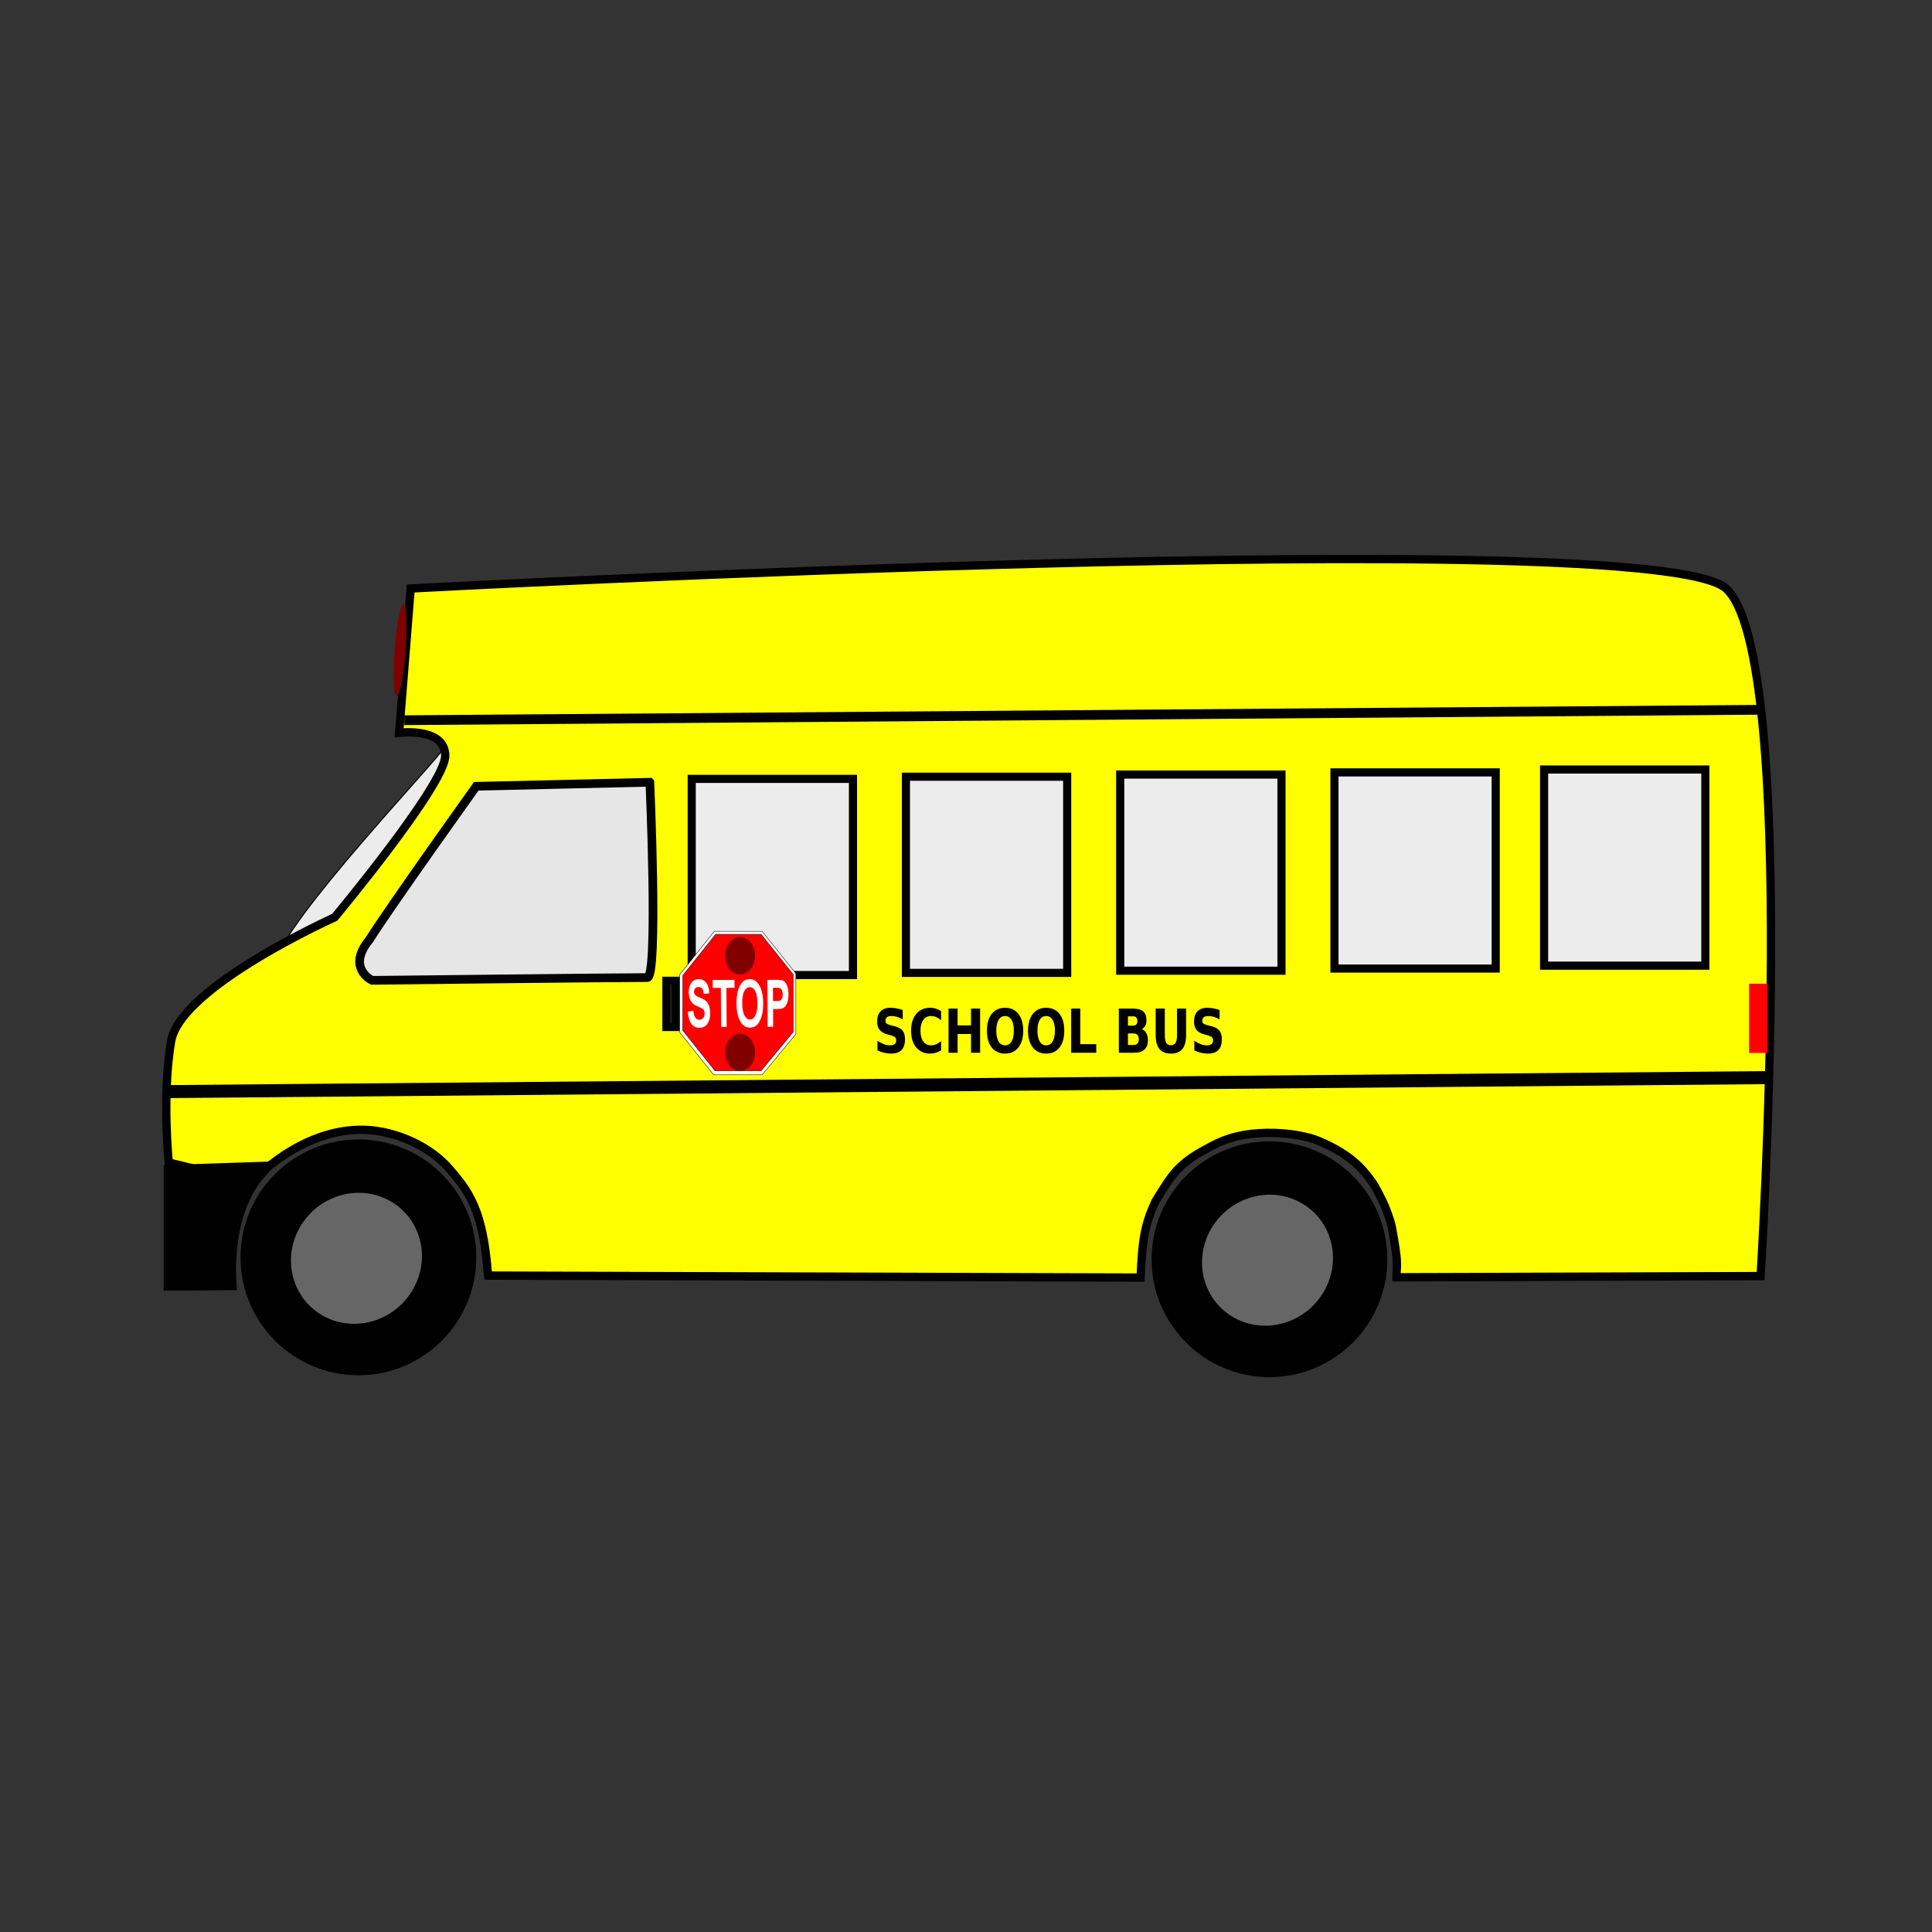 <svg:svg xmlns:dc="http://purl.org/dc/elements/1.1/" xmlns:ns1="http://sodipodi.sourceforge.net/DTD/sodipodi-0.dtd" xmlns:ns2="http://www.inkscape.org/namespaces/inkscape" xmlns:ns4="http://creativecommons.org/ns#" xmlns:ns6="http://www.w3.org/1999/xlink" xmlns:rdf="http://www.w3.org/1999/02/22-rdf-syntax-ns#" xmlns:svg="http://www.w3.org/2000/svg" height="294.992" id="svg2" version="1.0" viewBox="-24.583 -84.721 294.992 294.992" width="294.992" ns1:docname="SchoolFreeware-Moving-School-Bus.svg" ns1:version="0.32" ns2:export-filename="/Users/schoolfreeware/Desktop/S4m_Pics/SchoolBus.png" ns2:export-xdpi="90" ns2:export-ydpi="90" ns2:label="Bus" ns2:output_extension="org.inkscape.output.svg.inkscape" ns2:version="0.91 r13725">
  <svg:rect x="-24.583" y="-84.721" width="294.992" height="294.992" fill="#333333" stroke="none"/>
  <svg:defs id="defs29" />
  <ns1:namedview bordercolor="#666666" borderopacity="1.0" gridtolerance="10.0" guidetolerance="10.0" id="base" objecttolerance="10.0" pagecolor="#ffffff" showgrid="true" showguides="true" ns2:current-layer="layer4" ns2:cx="180.56372" ns2:cy="25.475103" ns2:guide-bbox="true" ns2:pageopacity="0.0" ns2:pageshadow="2" ns2:window-height="886" ns2:window-maximized="0" ns2:window-width="1388" ns2:window-x="383" ns2:window-y="1" ns2:zoom="6.93">
    <ns2:grid id="grid3637" type="xygrid" />
  </ns1:namedview>
  <svg:g id="layer1" style="display:inline" ns2:groupmode="layer" ns2:label="Bus">
    <svg:g id="g3536">
      <svg:path d="M 42.912,29.806 C 43.178,30.285 17.994,56.678 17.733,62.055 17.138,74.297 47.204,35.17 46.205,33.966 l -1.646,-3.744 -1.647,-0.416 z" id="path3264" style="fill:#ececec;fill-rule:evenodd;stroke:#000000;stroke-width:0.155px" ns1:nodetypes="cscccc" ns2:connector-curvature="0" />
      <svg:path d="m 49.959,110.043 99.611,0.303 c 0.27,-5.95 0.62,-8.033 2.25,-11.605 1.222,-1.995 2.227,-3.648 3.338,-4.816 1.78,-1.872 3.588,-2.743 5.169,-3.603 2.752,-1.498 5.449,-2.014 8.54,-2.068 3.424,-0.06 6.4,0.61 7.777,1.182 1.951,0.81 4.974,2.272 7.082,4.788 1.406,1.678 1.698,2.245 2.815,4.493 0.449,0.904 1.187,2.886 1.386,3.898 0.233,1.183 0.552,3.104 0.675,4.13 0.224,1.864 0.019,2.49 0.029,3.559 L 244.24,110.12 c 0,0 5.98,-94.853 -5.28,-104.98 C 227.71,-4.993 38.12,5.137 38.12,5.137 l -1.76,22.022 c 0,0 7.035,-0.881 7.035,3.523 0,4.405 -16.884,24.665 -16.884,24.665 0,0 -23.566,10.57 -24.973,18.939 -1.407,8.368 -0.352,18.498 -0.352,18.498 l 12.588,3.036 c 0,0 7.544,-8.416 17.444,-8.026 4.707,0.185 9.91,2.521 12.906,6.055 0.833,0.982 1.639,1.923 2.351,3.027 0.639,0.99 1.202,2.127 1.64,3.293 1.133,3.013 1.552,6.579 1.788,9.556 z" id="path3260" style="fill:#ffff00;fill-rule:evenodd;stroke:#000000;stroke-width:1.269" ns1:nodetypes="cccssssssssccsccscsccsssscc" ns2:connector-curvature="0" />
      <svg:path d="m 0.492,93.253 0,19.015 11.042,-0.083 c 0,0 -1.456,-11.002 4.395,-17.468 l 1.845,-2.036 z" id="path3280" style="fill:#000000;fill-rule:evenodd;stroke:#000000;stroke-width:0.169px" ns1:nodetypes="cccccc" ns2:connector-curvature="0" />
      <svg:path d="M 37.156,25.246 C 244.291,23.655 244.291,23.655 244.291,23.655" id="path3266" style="fill:none;stroke:#000000;stroke-width:1.492" ns1:nodetypes="cc" ns2:connector-curvature="0" />
      <svg:rect height="29.95" id="rect3268" style="fill:#ececec;stroke:#000000;stroke-width:1.24" width="24.622" x="81.032" y="34.206" />
      <svg:rect height="29.95" id="rect3272" style="fill:#ececec;stroke:#000000;stroke-width:1.24" width="24.622" x="113.74" y="33.875" />
      <svg:rect height="29.95" id="rect3274" style="fill:#ececec;stroke:#000000;stroke-width:1.24" width="24.622" x="146.46" y="33.545" />
      <svg:rect height="29.95" id="rect3276" style="fill:#ececec;stroke:#000000;stroke-width:1.24" width="24.622" x="179.17" y="33.215" />
      <svg:rect height="29.95" id="rect3278" style="fill:#ececec;stroke:#000000;stroke-width:1.24" width="24.622" x="211.18" y="32.774" />
      <svg:path d="M 1.889,92.344 Z" id="path3282" style="fill:none;stroke:#000000;stroke-width:0.148px" ns2:connector-curvature="0" />
      <svg:path d="M 0.967,81.954 C 245.111,79.822 245.111,79.822 245.111,79.822" id="path3284" style="fill:none;stroke:#000000;stroke-width:1.987" ns1:nodetypes="cc" ns2:connector-curvature="0" />
      <svg:path d="m 96.936,73.159 0,-9.233 -5.148,-6.446 -7.304,0 -5.287,6.62 0,8.798 5.183,6.489 6.017,0 1.391,0 5.148,-6.228 z" id="path2734" style="fill:#ffffff;fill-rule:evenodd;stroke:#000000;stroke-width:0.065px" ns2:connector-curvature="0" />
      <svg:path d="m 96.529,72.852 0,-8.783 -4.897,-6.132 -6.948,0 -5.029,6.297 0,8.369 4.929,6.173 5.724,0 1.324,0 4.897,-5.924 z" id="path2715" style="fill:#ff0000;fill-rule:evenodd;stroke:#000000;stroke-width:0.061px" ns2:connector-curvature="0" />
      <svg:path d="m 80.443,69.75 0.826,-0.139 c 0.099,0.916 0.406,1.374 0.923,1.373 0.255,-10e-4 0.456,-0.094 0.601,-0.28 0.145,-0.19 0.217,-0.423 0.215,-0.7 C 83.007,69.841 82.981,69.702 82.929,69.588 82.877,69.474 82.798,69.382 82.693,69.31 82.588,69.235 82.334,69.112 81.93,68.94 81.569,68.788 81.304,68.622 81.135,68.443 80.967,68.264 80.832,68.03 80.73,67.74 c -0.1,-0.294 -0.151,-0.608 -0.153,-0.944 -0.003,-0.391 0.058,-0.743 0.181,-1.057 0.126,-0.313 0.3,-0.55 0.522,-0.71 0.222,-0.16 0.497,-0.24 0.825,-0.241 0.493,-10e-4 0.879,0.185 1.158,0.56 0.28,0.374 0.43,0.91 0.45,1.608 l -0.847,0.065 c -0.039,-0.385 -0.121,-0.653 -0.246,-0.806 -0.124,-0.153 -0.3,-0.23 -0.528,-0.229 -0.228,0 -0.403,0.068 -0.525,0.202 -0.122,0.134 -0.183,0.3 -0.182,0.499 0.002,0.195 0.059,0.36 0.171,0.493 0.113,0.134 0.37,0.28 0.774,0.439 0.426,0.172 0.735,0.354 0.924,0.546 0.192,0.188 0.339,0.434 0.441,0.737 0.102,0.3 0.154,0.665 0.157,1.095 0.004,0.623 -0.129,1.146 -0.401,1.571 -0.269,0.424 -0.694,0.637 -1.276,0.638 -1.027,0.002 -1.605,-0.816 -1.732,-2.456 m 5.08,2.322 -0.04,-5.956 -1.245,0.002 -0.008,-1.212 3.331,-0.008 0.008,1.213 -1.242,0.003 0.04,5.956 -0.844,0.002 m 2.351,-3.546 c -0.005,-0.854 0.079,-1.557 0.255,-2.108 0.178,-0.554 0.411,-0.967 0.7,-1.239 0.289,-0.271 0.64,-0.407 1.054,-0.408 0.6,-0.001 1.09,0.319 1.471,0.96 0.383,0.642 0.579,1.556 0.587,2.743 0.008,1.199 -0.186,2.137 -0.582,2.813 -0.347,0.597 -0.822,0.896 -1.424,0.898 -0.607,0.001 -1.087,-0.293 -1.442,-0.882 -0.405,-0.674 -0.611,-1.6 -0.619,-2.777 m 0.872,-0.05 c 0.005,0.824 0.121,1.444 0.347,1.857 0.226,0.41 0.504,0.615 0.834,0.614 0.333,0 0.607,-0.205 0.823,-0.613 0.215,-0.411 0.321,-1.04 0.315,-1.888 -0.005,-0.831 -0.117,-1.445 -0.333,-1.843 -0.214,-0.397 -0.493,-0.595 -0.838,-0.595 -0.344,0.001 -0.623,0.202 -0.836,0.604 -0.214,0.401 -0.318,1.022 -0.312,1.864 m 3.881,3.581 -0.047,-7.169 1.36,-0.003 c 0.507,-0.001 0.838,0.032 0.994,0.1 0.25,0.111 0.456,0.347 0.619,0.708 0.165,0.362 0.25,0.828 0.253,1.398 0.004,0.519 -0.063,0.954 -0.2,1.306 -0.137,0.349 -0.31,0.596 -0.519,0.74 -0.208,0.141 -0.568,0.211 -1.079,0.212 l -0.555,0.002 0.018,2.704 -0.844,0.002 m 0.805,-5.958 0.013,2.034 0.467,-10e-4 c 0.314,-0.001 0.527,-0.032 0.638,-0.094 0.114,-0.062 0.206,-0.173 0.277,-0.333 0.071,-0.164 0.106,-0.362 0.104,-0.597 -0.002,-0.238 -0.04,-0.439 -0.116,-0.601 -0.075,-0.163 -0.168,-0.272 -0.277,-0.328 -0.11,-0.055 -0.341,-0.082 -0.695,-0.081 l -0.411,0.001" id="text2717" style="fill:#ffffff" ns2:connector-curvature="0" />
      <svg:rect height="7.149" id="rect3369" style="fill:#1a1a1a;stroke:#000000;stroke-width:1.149" width="1.488" x="77.122" y="64.985" />
      <svg:rect height="10.571" id="rect3371" style="fill:#ff0000;stroke-width:0" width="2.814" x="242.48" y="65.477" />
      <svg:circle cx="756.081" cy="535.277" id="path3373" r="17.335" style="fill:#800000;stroke-width:0" transform="matrix(0.132,0,0,0.165,-11.389,-27.106)" />
      <svg:circle cx="756.081" cy="535.277" id="path3375" r="17.335" style="fill:#800000;stroke-width:0" transform="matrix(0.132,0,0,0.165,-11.389,-12.352)" ns2:transform-center-x="-2.2862767" ns2:transform-center-y="2.8627855" />
      <svg:path d="m 74.642,34.719 c 0,0 1.311,29.822 -0.381,29.822 -4.86,0 -42.027,0.423 -42.027,0.423 0,0 -3.976,-1.852 -0.442,-6.173 3.534,-5.555 16.345,-23.455 16.345,-23.455 l 26.505,-0.617 z" id="path3377" style="fill:#e6e6e6;fill-rule:evenodd;stroke:#000000;stroke-width:1.325" ns1:nodetypes="cscccc" ns2:connector-curvature="0" />
      <svg:path d="m 113.25,69.488 0,1.427 c -0.3,-0.165 -0.59,-0.29 -0.87,-0.374 -0.28,-0.085 -0.55,-0.127 -0.8,-0.127 -0.33,0 -0.57,0.057 -0.73,0.172 -0.16,0.114 -0.24,0.292 -0.24,0.533 0,0.18 0.05,0.322 0.16,0.424 0.11,0.099 0.3,0.185 0.58,0.258 l 0.59,0.149 c 0.6,0.15 1.03,0.379 1.28,0.686 0.25,0.307 0.38,0.744 0.38,1.309 0,0.744 -0.18,1.298 -0.53,1.662 -0.35,0.362 -0.89,0.542 -1.61,0.542 -0.34,0 -0.69,-0.041 -1.03,-0.122 -0.34,-0.081 -0.69,-0.201 -1.03,-0.361 l 0,-1.468 c 0.34,0.229 0.67,0.402 0.99,0.52 0.32,0.114 0.64,0.171 0.93,0.171 0.31,0 0.54,-0.063 0.7,-0.189 0.16,-0.127 0.24,-0.307 0.24,-0.542 0,-0.211 -0.05,-0.374 -0.17,-0.488 -0.1,-0.114 -0.32,-0.217 -0.65,-0.307 l -0.54,-0.149 c -0.53,-0.145 -0.93,-0.375 -1.18,-0.691 -0.25,-0.316 -0.37,-0.742 -0.37,-1.278 0,-0.671 0.17,-1.188 0.52,-1.549 0.35,-0.361 0.84,-0.542 1.49,-0.542 0.3,0 0.6,0.029 0.92,0.086 0.31,0.054 0.63,0.137 0.97,0.248 m 5.86,6.16 c -0.26,0.165 -0.52,0.29 -0.8,0.375 -0.28,0.084 -0.57,0.126 -0.87,0.126 -0.89,0 -1.6,-0.313 -2.13,-0.939 -0.52,-0.629 -0.78,-1.481 -0.78,-2.556 0,-1.078 0.26,-1.93 0.78,-2.556 0.53,-0.629 1.24,-0.944 2.13,-0.944 0.3,0 0.59,0.042 0.87,0.127 0.28,0.084 0.54,0.209 0.8,0.375 l 0,1.395 c -0.26,-0.22 -0.52,-0.381 -0.77,-0.483 -0.25,-0.103 -0.51,-0.154 -0.78,-0.154 -0.5,0 -0.89,0.199 -1.17,0.596 -0.29,0.398 -0.43,0.946 -0.43,1.644 0,0.695 0.14,1.242 0.43,1.639 0.28,0.398 0.67,0.596 1.17,0.596 0.27,0 0.53,-0.051 0.78,-0.153 0.25,-0.103 0.51,-0.264 0.77,-0.483 l 0,1.395 m 1.14,-6.372 1.38,0 0,2.57 2.05,0 0,-2.57 1.39,0 0,6.742 -1.39,0 0,-2.858 -2.05,0 0,2.858 -1.38,0 0,-6.742 m 8.63,1.138 c -0.42,0 -0.75,0.196 -0.99,0.587 -0.23,0.392 -0.35,0.943 -0.35,1.653 0,0.707 0.12,1.257 0.35,1.648 0.24,0.392 0.57,0.587 0.99,0.587 0.42,0 0.75,-0.195 0.99,-0.587 0.23,-0.391 0.35,-0.941 0.35,-1.648 0,-0.71 -0.12,-1.261 -0.35,-1.653 -0.24,-0.391 -0.57,-0.587 -0.99,-0.587 m 0,-1.26 c 0.86,0 1.54,0.31 2.03,0.931 0.49,0.62 0.74,1.476 0.74,2.569 0,1.09 -0.25,1.945 -0.74,2.565 -0.49,0.62 -1.17,0.93 -2.03,0.93 -0.86,0 -1.54,-0.31 -2.04,-0.93 -0.49,-0.62 -0.73,-1.475 -0.73,-2.565 0,-1.093 0.24,-1.949 0.73,-2.569 0.5,-0.621 1.18,-0.931 2.04,-0.931 m 6.27,1.26 c -0.42,0 -0.75,0.196 -0.98,0.587 -0.23,0.392 -0.35,0.943 -0.35,1.653 0,0.707 0.12,1.257 0.35,1.648 0.23,0.392 0.56,0.587 0.98,0.587 0.43,0 0.76,-0.195 0.99,-0.587 0.24,-0.391 0.35,-0.941 0.35,-1.648 0,-0.71 -0.11,-1.261 -0.35,-1.653 -0.23,-0.391 -0.56,-0.587 -0.99,-0.587 m 0,-1.26 c 0.87,0 1.55,0.31 2.04,0.931 0.49,0.62 0.73,1.476 0.73,2.569 0,1.09 -0.24,1.945 -0.73,2.565 -0.49,0.62 -1.17,0.93 -2.04,0.93 -0.86,0 -1.54,-0.31 -2.03,-0.93 -0.49,-0.62 -0.74,-1.475 -0.74,-2.565 0,-1.093 0.25,-1.949 0.74,-2.569 0.49,-0.621 1.17,-0.931 2.03,-0.931 m 3.82,0.122 1.39,0 0,5.428 2.44,0 0,1.314 -3.83,0 0,-6.742 m 9.44,2.61 c 0.22,0 0.39,-0.06 0.5,-0.18 0.11,-0.121 0.17,-0.298 0.17,-0.533 0,-0.232 -0.06,-0.408 -0.17,-0.529 -0.11,-0.123 -0.28,-0.185 -0.5,-0.185 l -0.77,0 0,1.427 0.77,0 m 0.05,2.949 c 0.28,0 0.49,-0.074 0.63,-0.221 0.14,-0.148 0.21,-0.37 0.21,-0.669 0,-0.292 -0.07,-0.51 -0.21,-0.654 -0.14,-0.148 -0.35,-0.222 -0.63,-0.222 l -0.82,0 0,1.766 0.82,0 m 1.29,-2.425 c 0.3,0.109 0.53,0.309 0.69,0.601 0.16,0.292 0.25,0.65 0.25,1.074 0,0.651 -0.18,1.135 -0.53,1.455 -0.35,0.319 -0.88,0.478 -1.6,0.478 l -2.31,0 0,-6.742 2.09,0 c 0.75,0 1.29,0.142 1.62,0.425 0.34,0.283 0.51,0.736 0.51,1.359 0,0.328 -0.06,0.608 -0.19,0.84 -0.12,0.229 -0.3,0.399 -0.53,0.51 m 2.13,-3.134 1.39,0 0,4.042 c 0,0.557 0.07,0.956 0.22,1.196 0.14,0.238 0.38,0.357 0.71,0.357 0.33,0 0.57,-0.119 0.71,-0.357 0.15,-0.24 0.22,-0.639 0.22,-1.196 l 0,-4.042 1.39,0 0,4.042 c 0,0.954 -0.19,1.665 -0.57,2.131 -0.38,0.467 -0.97,0.7 -1.75,0.7 -0.78,0 -1.36,-0.233 -1.75,-0.7 -0.38,-0.466 -0.57,-1.177 -0.57,-2.131 l 0,-4.042 m 9.75,0.212 0,1.427 c -0.3,-0.165 -0.59,-0.29 -0.87,-0.374 -0.28,-0.085 -0.54,-0.127 -0.79,-0.127 -0.34,0 -0.58,0.057 -0.74,0.172 -0.16,0.114 -0.24,0.292 -0.24,0.533 0,0.18 0.05,0.322 0.16,0.424 0.11,0.099 0.3,0.185 0.59,0.258 l 0.59,0.149 c 0.6,0.15 1.02,0.379 1.27,0.686 0.26,0.307 0.38,0.744 0.38,1.309 0,0.744 -0.17,1.298 -0.53,1.662 -0.35,0.362 -0.89,0.542 -1.61,0.542 -0.34,0 -0.68,-0.041 -1.03,-0.122 -0.34,-0.081 -0.69,-0.201 -1.03,-0.361 l 0,-1.468 c 0.34,0.229 0.68,0.402 1,0.52 0.32,0.114 0.63,0.171 0.93,0.171 0.3,0 0.53,-0.063 0.69,-0.189 0.16,-0.127 0.24,-0.307 0.24,-0.542 0,-0.211 -0.05,-0.374 -0.16,-0.488 -0.11,-0.114 -0.33,-0.217 -0.65,-0.307 l -0.54,-0.149 c -0.54,-0.145 -0.94,-0.375 -1.19,-0.691 -0.24,-0.316 -0.37,-0.742 -0.37,-1.278 0,-0.671 0.18,-1.188 0.52,-1.549 0.35,-0.361 0.85,-0.542 1.5,-0.542 0.29,0 0.6,0.029 0.91,0.086 0.31,0.054 0.63,0.137 0.97,0.248" id="flowRoot3379" style="fill:#000000" ns2:connector-curvature="0" />
      <svg:ellipse cx="-69.007" cy="77.648" id="path2404" rx="0.333" ry="6.334" style="fill:#800000;stroke-width:0" transform="matrix(2.493,0.184,-0.081,1.102,214.83,-58.321)" />
    </svg:g>
  </svg:g>
  <svg:g id="layer4" style="display:inline" ns2:groupmode="layer" ns2:label="Wheels">
    <svg:g id="g3791">
      <svg:circle cx="30.143" cy="-107.262" id="path3609" r="18" style="fill:#000000" transform="scale(1,-1)" />
      <svg:ellipse cx="82.674" cy="-76.037" id="ellipse3631" rx="9.843" ry="10.154" style="fill:#666666" transform="matrix(0.853,0.522,0.535,-0.845,0,0)" />
    </svg:g>
    <svg:g id="g3795" transform="translate(139.105,0.289)">
      <svg:circle cx="30.143" cy="-107.262" id="circle3797" r="18" style="fill:#000000" transform="scale(1,-1)" />
      <svg:ellipse cx="82.674" cy="-76.037" id="ellipse3799" rx="9.843" ry="10.154" style="fill:#666666" transform="matrix(0.853,0.522,0.535,-0.845,0,0)" />
    </svg:g>
  </svg:g>
        
        <svg:animateTransform attributeName="transform" begin="1s" dur="18s" from="350 0" repeatCount="indefinite" to="-400 0" type="translate" ns6:href="#layer1" />
  
          <svg:animateTransform attributeName="transform" begin="1s" dur="18s" from="350 0" repeatCount="indefinite" to="-400 0" type="translate" ns6:href="#layer4" />
  
          <svg:animateTransform attributeName="transform" begin="0s" dur="0s" from="0 0" repeatCount="0" to="-400 0" type="translate" ns6:href="#layer1" />
  
          <svg:animateTransform attributeName="transform" begin="0s" dur="0s" from="0 0" repeatCount="0" to="-400 0" type="translate" ns6:href="#layer4" />
  
  
</svg:svg>